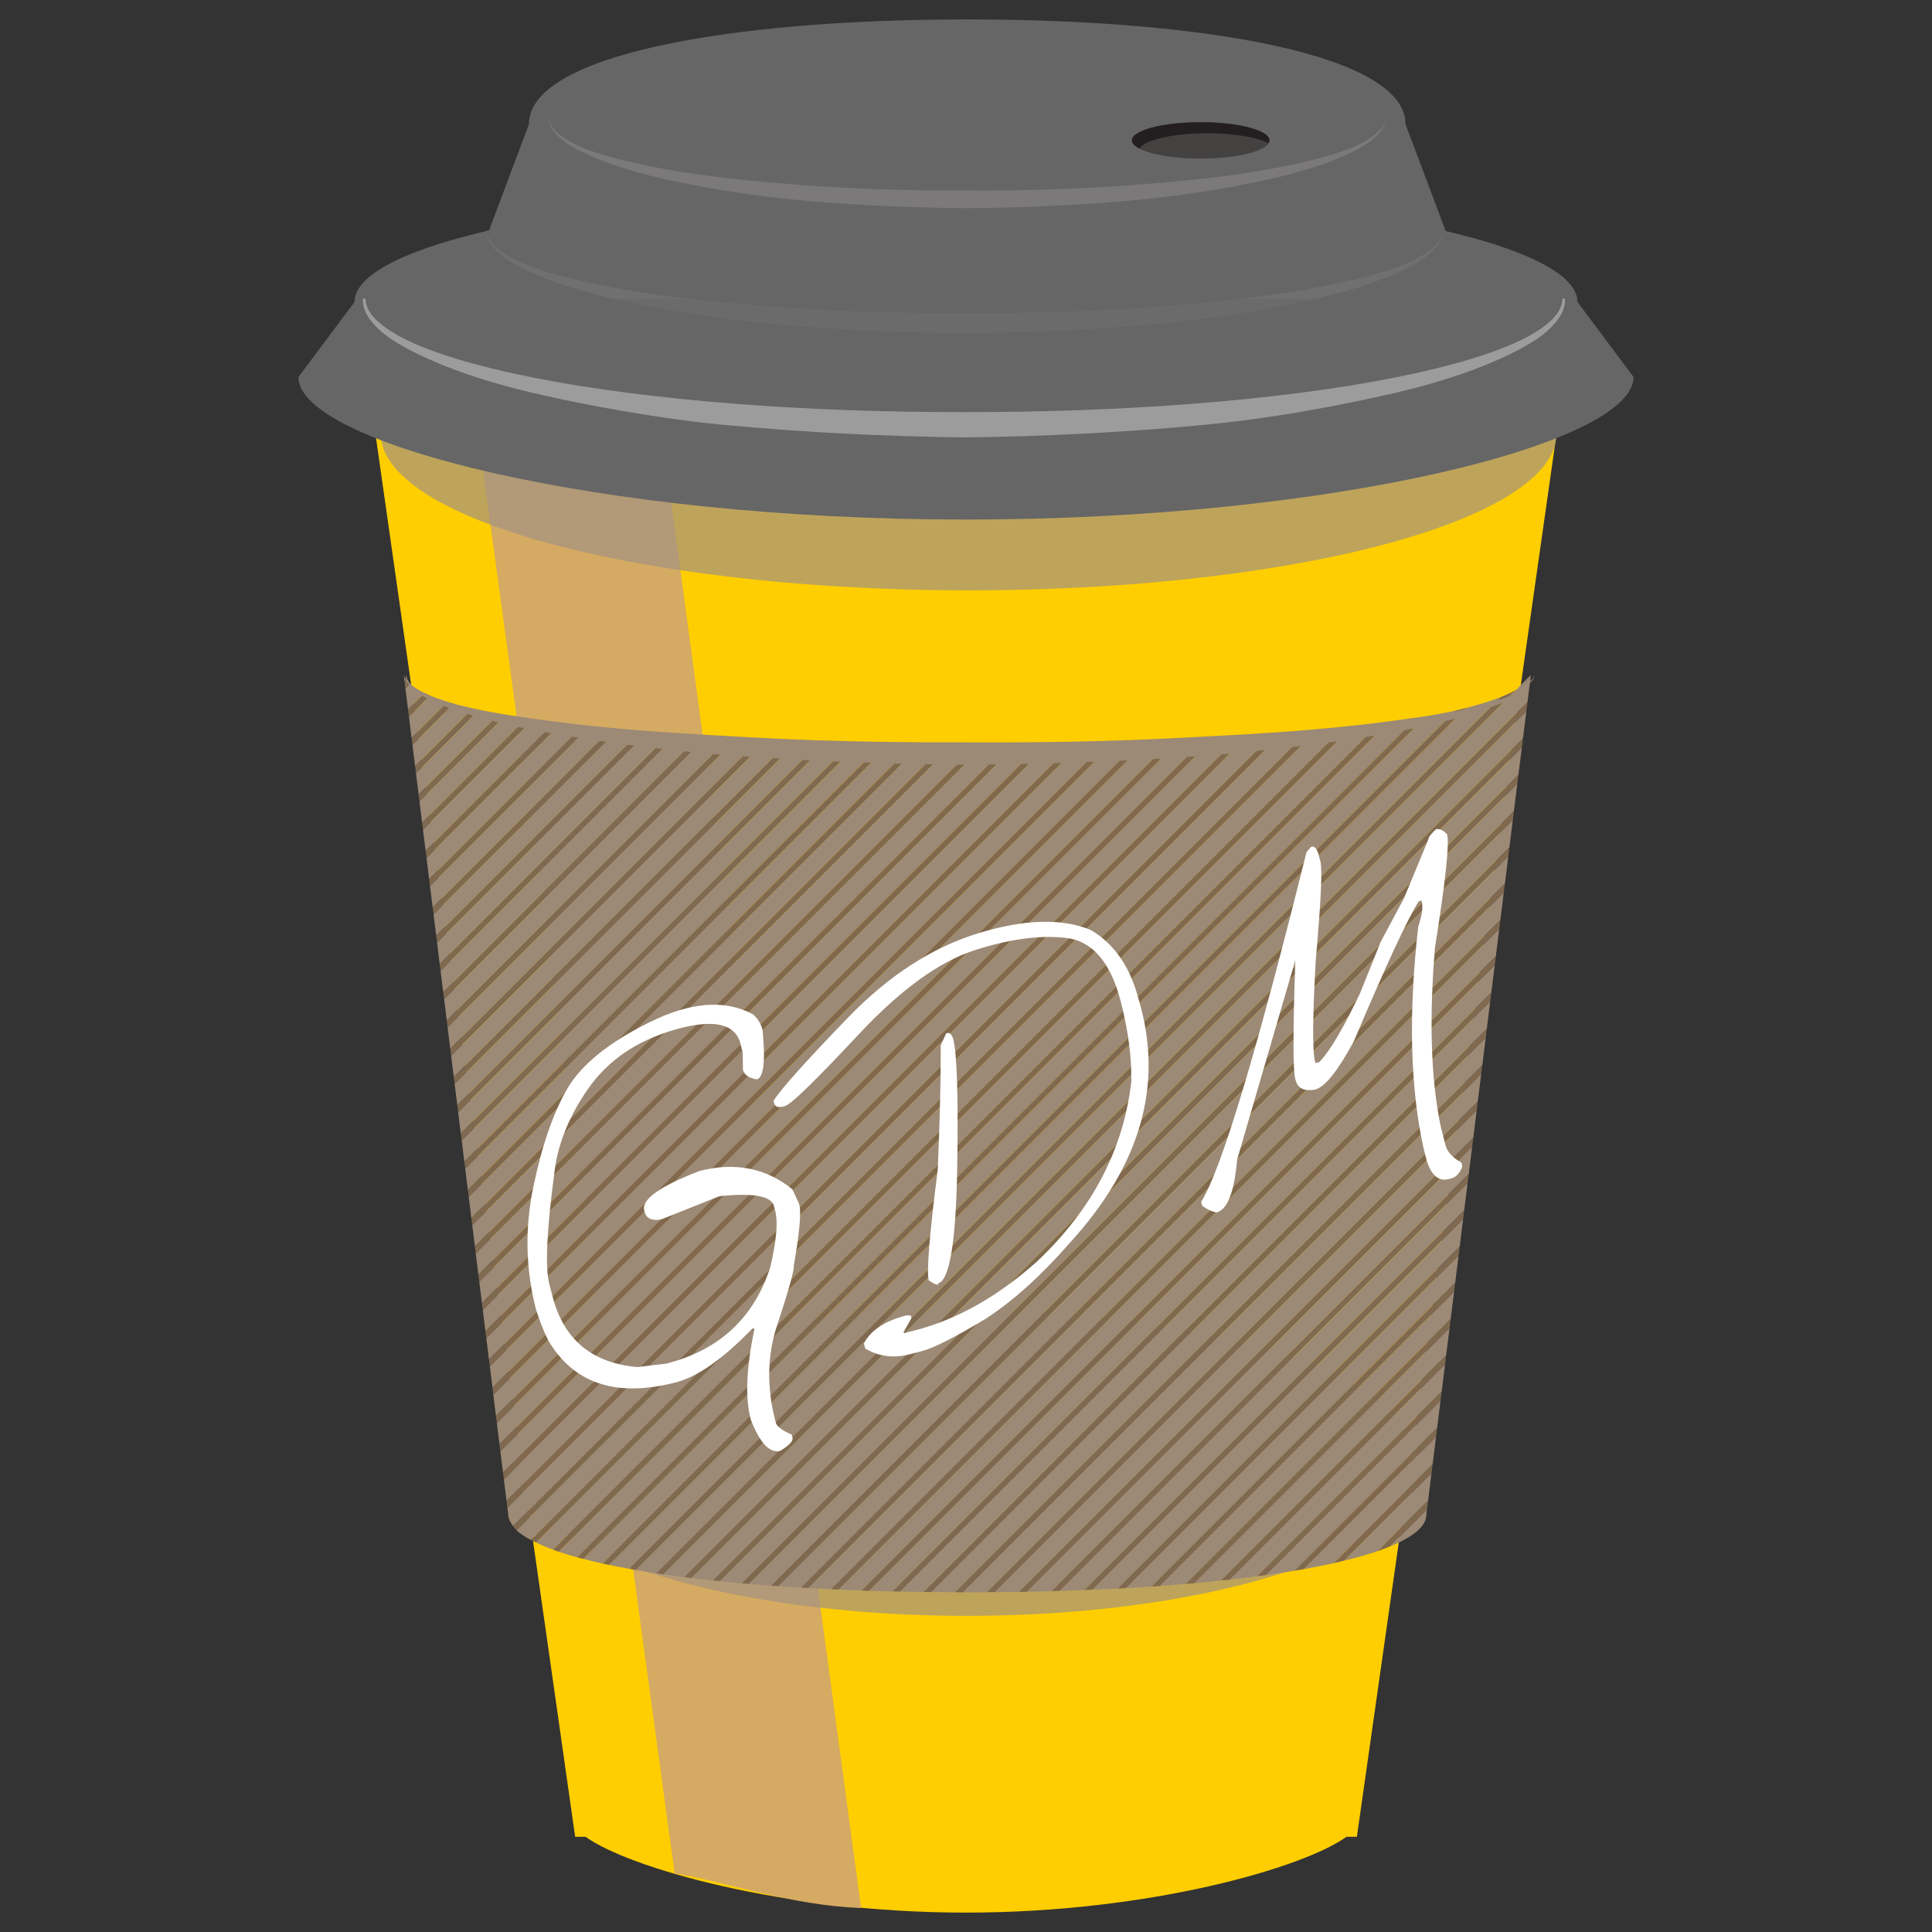 <?xml version="1.0" encoding="utf-8"?>
<!-- Generator: Adobe Illustrator 16.0.0, SVG Export Plug-In . SVG Version: 6.00 Build 0)  -->
<!DOCTYPE svg PUBLIC "-//W3C//DTD SVG 1.1//EN" "http://www.w3.org/Graphics/SVG/1.1/DTD/svg11.dtd">
<svg version="1.1" id="Layer_1" xmlns="http://www.w3.org/2000/svg" xmlns:xlink="http://www.w3.org/1999/xlink" x="0px" y="0px"
	 width="100px" height="100px" viewBox="0 0 100 100" enable-background="new 0 0 100 100" xml:space="preserve">
<rect x="0" y="0" width="100" height="100" fill="#333333" stroke="none"/>
<g>
	<g>
		<path fill="#FFCE00" d="M55.135,17.746H44.863H18.762L29.77,95.071h0.538c2.186,1.585,10.162,3.925,19.691,3.925
			c9.533,0,17.507-2.34,19.695-3.925h0.538l11.005-77.325H55.135z"/>
		<path fill="#D5AA62" d="M44.57,98.757L33.654,17.937h-9.53L34.92,96.967C37.597,97.394,40.904,98.631,44.57,98.757z"/>
		<ellipse fill="#231F20" cx="49.994" cy="18.419" rx="31.068" ry="4.469"/>
		<ellipse opacity="0.71" fill="#A39280" cx="50.138" cy="22.438" rx="30.432" ry="8.119"/>
		<g>
			<g>
				<path fill="#666666" d="M84.555,19.517l-2.906-3.888c0-3.27-14.171-5.923-31.648-5.923l0,0l0,0h-0.002l0,0
					c-17.477,0-31.648,2.653-31.648,5.923l-2.906,3.888c0,3.43,15.473,7.376,34.554,7.376l0,0h0.002l0,0l0,0
					C69.083,26.893,84.555,22.947,84.555,19.517z"/>
			</g>
			<g>
				<path fill="#666666" d="M74.832,11.967l-2.084-5.545c0-3.529-10.155-5.417-22.684-5.417l0,0l0,0h-0.001l0,0
					c-12.527,0-22.684,1.888-22.684,5.417l-2.082,5.545c0,2.876,11.087,4.755,24.766,4.755l0,0h0.001l0,0l0,0
					C63.743,16.722,74.832,14.763,74.832,11.967z"/>
			</g>
			<g>
				<ellipse fill="#666666" cx="50.064" cy="4.105" rx="16.01" ry="2.219"/>
			</g>
			<g>
				<path fill="#666666" d="M34.655,4.703c1.883-0.937,8.06-1.624,15.408-1.624c7.351,0,13.527,0.687,15.408,1.624
					c0.382-0.19,0.603-0.39,0.603-0.597c0-1.226-7.167-2.219-16.01-2.219c-8.84,0-16.009,0.993-16.009,2.219
					C34.054,4.312,34.273,4.512,34.655,4.703z"/>
			</g>
			<g>
				<path fill="#666666" d="M71.712,6.099c0,2.33-9.692,4.219-21.647,4.219c-11.957,0-21.649-1.889-21.649-4.219"/>
				<path fill="#7B7979" d="M71.712,6.099c-0.014-0.002,0.031,0.185-0.124,0.495c-0.155,0.303-0.522,0.666-1.064,0.986
					c-1.085,0.645-2.792,1.245-4.882,1.709c-2.091,0.459-4.559,0.868-7.221,1.101c-2.663,0.236-5.507,0.365-8.36,0.386
					c-2.843-0.019-5.695-0.15-8.355-0.385c-2.662-0.231-5.13-0.642-7.221-1.101c-2.089-0.464-3.796-1.065-4.881-1.71
					c-0.542-0.32-0.91-0.684-1.064-0.987c-0.153-0.307-0.11-0.499-0.124-0.495c0.013-0.005-0.009,0.191,0.167,0.47
					c0.175,0.278,0.564,0.578,1.108,0.855c1.093,0.564,2.821,0.982,4.897,1.36c2.081,0.38,4.544,0.615,7.184,0.813
					c2.642,0.195,5.465,0.28,8.295,0.262c2.821,0.021,5.651-0.066,8.291-0.262c2.64-0.196,5.103-0.433,7.184-0.812
					c2.076-0.377,3.804-0.796,4.896-1.361c0.544-0.277,0.933-0.577,1.108-0.855C71.72,6.293,71.7,6.092,71.712,6.099z"/>
			</g>
			<g opacity="0.5">
				<path fill="#666666" d="M74.695,11.916c0,2.655-11.089,4.807-24.764,4.807s-24.762-2.152-24.762-4.807"/>
				<path fill="#7B7979" d="M74.695,11.916c-0.016-0.003,0.035,0.211-0.143,0.565c-0.179,0.346-0.6,0.76-1.22,1.124
					c-1.242,0.734-3.196,1.417-5.585,1.947c-2.392,0.522-5.214,0.988-8.258,1.253c-3.043,0.269-6.3,0.416-9.557,0.44
					c-3.257-0.021-6.514-0.17-9.557-0.439c-3.045-0.263-5.867-0.731-8.259-1.253c-2.389-0.528-4.342-1.213-5.584-1.948
					c-0.621-0.365-1.042-0.779-1.22-1.125c-0.177-0.351-0.127-0.57-0.143-0.565c0.014-0.006-0.011,0.219,0.191,0.537
					c0.202,0.318,0.647,0.659,1.27,0.975c1.251,0.642,3.228,1.118,5.602,1.548c2.381,0.433,5.198,0.7,8.216,0.926
					c3.02,0.223,6.252,0.319,9.483,0.298c3.231,0.023,6.464-0.076,9.484-0.298c3.019-0.223,5.835-0.493,8.216-0.925
					c2.375-0.429,4.351-0.906,5.602-1.548c0.623-0.315,1.068-0.657,1.27-0.975C74.705,12.138,74.682,11.908,74.695,11.916z"/>
			</g>
			<g opacity="0.5">
				<path fill="#666666" d="M80.944,15.452c0,3.318-13.9,6.009-31.048,6.009c-17.149,0-31.05-2.69-31.05-6.009"/>
				<path fill="#D3D2D2" d="M81.009,15.46c-0.023,0,0.061,0.251-0.167,0.746c-0.224,0.461-0.752,1.016-1.536,1.496
					c-1.566,0.964-4.009,1.912-7.015,2.616c-3.007,0.693-6.549,1.367-10.379,1.711c-3.831,0.355-7.916,0.564-12.024,0.611
					c-2.025-0.026-4.099-0.09-6.104-0.192c-2.014-0.102-3.995-0.243-5.908-0.42c-1.916-0.158-3.757-0.439-5.498-0.731
					c-1.74-0.295-3.379-0.623-4.881-0.981c-3.005-0.706-5.448-1.651-7.015-2.615c-0.784-0.48-1.312-1.035-1.537-1.496
					c-0.221-0.469-0.147-0.761-0.167-0.754h0.131c0.019-0.006-0.027,0.255,0.203,0.657c0.23,0.399,0.765,0.864,1.54,1.284
					c1.554,0.85,4.014,1.57,6.997,2.162c5.981,1.185,14.119,1.794,22.245,1.776c8.124,0.018,16.264-0.591,22.244-1.776
					c2.983-0.591,5.443-1.312,6.997-2.162c0.775-0.42,1.31-0.885,1.54-1.284c0.225-0.384,0.186-0.673,0.203-0.665L81.009,15.46z"/>
			</g>
		</g>
		<ellipse opacity="0.71" fill="#A39280" cx="50.039" cy="75.75" rx="23.501" ry="7.887"/>
		<ellipse fill="#444141" cx="62.148" cy="7.266" rx="3.56" ry="0.942"/>
		<path fill="#231F20" d="M62.487,6.895c1.388,0,2.578,0.211,3.166,0.519c0.028-0.048,0.055-0.096,0.055-0.147
			c0-0.52-1.592-0.941-3.56-0.941s-3.56,0.421-3.56,0.941c0,0.153,0.15,0.295,0.394,0.423C59.25,7.24,60.711,6.895,62.487,6.895z"/>
		<g>
			<path fill="#9C8A76" d="M20.882,34.804l0.056,0.467l0.085-0.084C20.934,35.061,20.882,34.934,20.882,34.804z"/>
			<path fill="#80694F" d="M21.023,35.187l-0.085,0.084l0.045,0.366l0.235-0.235C21.138,35.331,21.074,35.259,21.023,35.187z"/>
			<path fill="#9C8A76" d="M21.219,35.402l-0.235,0.235l0.137,1.095l0.859-0.859C21.66,35.72,21.401,35.562,21.219,35.402z"/>
			<path fill="#80694F" d="M21.98,35.873l-0.859,0.859l0.046,0.366l1.095-1.096C22.162,35.959,22.071,35.916,21.98,35.873z"/>
			<path fill="#9C8A76" d="M22.262,36.002l-1.095,1.096l0.135,1.097l1.862-1.863C22.832,36.225,22.526,36.115,22.262,36.002z"/>
			<path fill="#80694F" d="M23.165,36.332l-1.862,1.863l0.046,0.366l2.131-2.132C23.373,36.398,23.268,36.366,23.165,36.332z"/>
			<path fill="#9C8A76" d="M23.48,36.429l-2.131,2.132l0.137,1.098l2.963-2.963C24.102,36.608,23.78,36.521,23.48,36.429z"/>
			<path fill="#80694F" d="M24.449,36.696l-2.963,2.963l0.045,0.364l3.25-3.249C24.669,36.748,24.555,36.72,24.449,36.696z"/>
			<path fill="#9C8A76" d="M24.781,36.774l-3.25,3.249l0.137,1.098l4.124-4.125C25.437,36.923,25.099,36.849,24.781,36.774z"/>
			<path fill="#80694F" d="M25.792,36.996l-4.124,4.125l0.045,0.364l4.42-4.419C26.016,37.043,25.904,37.02,25.792,36.996z"/>
			<path fill="#9C8A76" d="M26.133,37.066l-4.42,4.419l0.136,1.099l5.326-5.326C26.816,37.195,26.466,37.13,26.133,37.066z"/>
			<path fill="#80694F" d="M27.174,37.257l-5.326,5.326l0.045,0.364l5.632-5.631C27.408,37.296,27.291,37.277,27.174,37.257z"/>
			<path fill="#9C8A76" d="M27.525,37.317l-5.632,5.631l0.137,1.097l6.56-6.559C28.224,37.432,27.869,37.375,27.525,37.317z"/>
			<path fill="#80694F" d="M28.59,37.486l-6.56,6.559l0.046,0.365l6.873-6.87C28.83,37.522,28.708,37.503,28.59,37.486z"/>
			<path fill="#9C8A76" d="M28.95,37.54l-6.873,6.87l0.136,1.097l7.821-7.818C29.663,37.639,29.301,37.589,28.95,37.54z"/>
			<path fill="#80694F" d="M30.034,37.688l-7.821,7.818l0.045,0.365l8.139-8.138C30.275,37.72,30.153,37.704,30.034,37.688z"/>
			<path fill="#9C8A76" d="M30.397,37.734l-8.139,8.138l0.138,1.099l9.1-9.103C31.122,37.826,30.757,37.78,30.397,37.734z"/>
			<path fill="#80694F" d="M31.497,37.868l-9.1,9.103l0.044,0.365l9.424-9.426C31.74,37.897,31.62,37.882,31.497,37.868z"/>
			<path fill="#9C8A76" d="M31.865,37.91l-9.424,9.426l0.137,1.096L32.98,38.029C32.602,37.991,32.231,37.953,31.865,37.91z"/>
			<path fill="#80694F" d="M32.98,38.029L22.578,48.431l0.045,0.367l10.732-10.732C33.229,38.053,33.103,38.041,32.98,38.029z"/>
			<path fill="#9C8A76" d="M33.355,38.066L22.623,48.798l0.135,1.095L34.484,38.17C34.103,38.137,33.725,38.102,33.355,38.066z"/>
			<path fill="#80694F" d="M34.484,38.17L22.758,49.893l0.046,0.366l12.057-12.057C34.735,38.193,34.608,38.182,34.484,38.17z"/>
			<path fill="#9C8A76" d="M34.861,38.203L22.804,50.259l0.137,1.097L36,38.297C35.615,38.266,35.237,38.236,34.861,38.203z"/>
			<path fill="#80694F" d="M36,38.297L22.941,51.356l0.047,0.365l13.394-13.394C36.254,38.318,36.129,38.307,36,38.297z"/>
			<path fill="#9C8A76" d="M36.381,38.328L22.988,51.721l0.137,1.097l14.408-14.41C37.145,38.383,36.76,38.355,36.381,38.328z"/>
			<path fill="#80694F" d="M37.533,38.408l-14.408,14.41l0.044,0.367l14.752-14.751C37.791,38.424,37.661,38.417,37.533,38.408z"/>
			<path fill="#9C8A76" d="M37.921,38.434L23.168,53.185l0.138,1.096l15.775-15.774C38.69,38.484,38.303,38.458,37.921,38.434z"/>
			<path fill="#80694F" d="M39.082,38.506L23.306,54.281l0.044,0.366l16.121-16.119C39.342,38.521,39.21,38.514,39.082,38.506z"/>
			<path fill="#9C8A76" d="M39.472,38.528L23.351,54.647l0.137,1.096l17.154-17.153C40.25,38.569,39.858,38.548,39.472,38.528z"/>
			<path fill="#80694F" d="M40.642,38.589L23.488,55.743l0.045,0.367l17.502-17.501C40.906,38.601,40.773,38.595,40.642,38.589z"/>
			<path fill="#9C8A76" d="M41.035,38.609L23.533,56.11l0.138,1.097l18.546-18.548C41.82,38.643,41.427,38.626,41.035,38.609z"/>
			<path fill="#80694F" d="M42.216,38.659L23.67,57.207l0.044,0.365l18.899-18.896C42.481,38.67,42.349,38.665,42.216,38.659z"/>
			<path fill="#9C8A76" d="M42.613,38.675L23.714,57.572l0.137,1.098l19.955-19.952C43.404,38.704,43.006,38.689,42.613,38.675z"/>
			<path fill="#80694F" d="M43.806,38.717L23.851,58.669l0.047,0.365l20.305-20.307C44.07,38.724,43.936,38.721,43.806,38.717z"/>
			<path fill="#9C8A76" d="M44.203,38.728L23.898,59.035l0.137,1.097L45.405,38.76C45.001,38.751,44.601,38.741,44.203,38.728z"/>
			<path fill="#80694F" d="M45.405,38.76L24.035,60.131l0.044,0.364L45.806,38.77C45.671,38.768,45.539,38.763,45.405,38.76z"/>
			<path fill="#9C8A76" d="M45.806,38.77L24.079,60.496l0.137,1.098l22.801-22.801C46.613,38.786,46.209,38.778,45.806,38.77z"/>
			<path fill="#80694F" d="M47.018,38.792L24.216,61.593l0.046,0.366l23.16-23.161C47.287,38.797,47.151,38.794,47.018,38.792z"/>
			<path fill="#9C8A76" d="M47.422,38.798l-23.16,23.161l0.135,1.097L48.644,38.81C48.236,38.808,47.828,38.803,47.422,38.798z"/>
			<path fill="#80694F" d="M48.644,38.81L24.397,63.056l0.046,0.364l24.608-24.606C48.915,38.811,48.779,38.814,48.644,38.81z"/>
			<path fill="#9C8A76" d="M50.066,38.816c-0.338,0-0.676-0.002-1.014-0.002L24.444,63.42l0.137,1.097l25.703-25.701
				C50.209,38.816,50.14,38.816,50.066,38.816z"/>
			<path fill="#80694F" d="M50.284,38.816L24.581,64.517l0.043,0.366l26.071-26.069C50.558,38.814,50.421,38.816,50.284,38.816z"/>
			<path fill="#9C8A76" d="M50.695,38.814L24.624,64.883l0.137,1.097l27.175-27.174C51.525,38.809,51.11,38.814,50.695,38.814z"/>
			<path fill="#80694F" d="M51.936,38.806L24.761,65.98l0.046,0.366l27.544-27.544C52.214,38.803,52.075,38.804,51.936,38.806z"/>
			<path fill="#9C8A76" d="M52.352,38.802L24.808,66.346l0.137,1.097l28.658-28.659C53.188,38.79,52.773,38.797,52.352,38.802z"/>
			<path fill="#80694F" d="M53.603,38.784L24.945,67.443l0.044,0.367l29.034-29.034C53.884,38.778,53.743,38.782,53.603,38.784z"/>
			<path fill="#9C8A76" d="M54.022,38.776L24.989,67.81l0.138,1.095l30.159-30.159C54.866,38.757,54.445,38.768,54.022,38.776z"/>
			<path fill="#80694F" d="M55.286,38.746L25.126,68.905l0.046,0.365l30.535-30.532C55.567,38.74,55.427,38.742,55.286,38.746z"/>
			<path fill="#9C8A76" d="M55.708,38.738L25.172,69.27l0.136,1.098L56.98,38.695C56.557,38.709,56.133,38.723,55.708,38.738z"/>
			<path fill="#80694F" d="M56.98,38.695L25.308,70.368l0.045,0.365l32.053-32.055C57.265,38.685,57.122,38.689,56.98,38.695z"/>
			<path fill="#9C8A76" d="M57.407,38.678L25.354,70.733l0.138,1.097l33.204-33.203C58.269,38.645,57.838,38.664,57.407,38.678z"/>
			<path fill="#80694F" d="M58.695,38.626L25.491,71.83l0.043,0.367l33.591-33.591C58.982,38.613,58.839,38.62,58.695,38.626z"/>
			<path fill="#9C8A76" d="M59.125,38.606L25.534,72.197l0.137,1.096L60.425,38.54C59.995,38.565,59.561,38.585,59.125,38.606z"/>
			<path fill="#80694F" d="M60.425,38.54L25.671,73.292l0.047,0.365l35.142-35.141C60.716,38.526,60.568,38.533,60.425,38.54z"/>
			<path fill="#9C8A76" d="M60.859,38.517L25.718,73.658l0.137,1.098l36.318-36.317C61.74,38.465,61.301,38.491,60.859,38.517z"/>
			<path fill="#80694F" d="M62.172,38.438L25.854,74.755l0.044,0.366l36.715-36.714C62.465,38.417,62.319,38.427,62.172,38.438z"/>
			<path fill="#9C8A76" d="M62.614,38.408L25.899,75.122l0.137,1.096l37.906-37.905C63.505,38.345,63.061,38.377,62.614,38.408z"/>
			<path fill="#80694F" d="M63.942,38.312L26.036,76.217l0.046,0.366l38.304-38.307C64.24,38.289,64.092,38.299,63.942,38.312z"/>
			<path fill="#9C8A76" d="M64.387,38.277L26.083,76.583l0.136,1.096l39.517-39.518C65.293,38.203,64.845,38.241,64.387,38.277z"/>
			<path fill="#80694F" d="M65.735,38.162L26.218,77.679l0.045,0.365l39.922-39.922C66.038,38.136,65.885,38.15,65.735,38.162z"/>
			<path fill="#9C8A76" d="M66.186,38.123L26.264,78.044l0.045,0.364c0,0.198,0.101,0.392,0.247,0.58l41-41.003
				C67.106,38.034,66.652,38.08,66.186,38.123z"/>
			<path fill="#80694F" d="M67.555,37.986l-41,41.003c0.058,0.075,0.102,0.151,0.183,0.226l41.278-41.276
				C67.863,37.954,67.71,37.971,67.555,37.986z"/>
			<path fill="#9C8A76" d="M68.016,37.938L26.738,79.214c0.182,0.17,0.446,0.334,0.74,0.495L69.41,37.778
				C68.957,37.833,68.49,37.885,68.016,37.938z"/>
			<path fill="#80694F" d="M69.41,37.778L27.478,79.709c0.087,0.046,0.177,0.091,0.272,0.137l42.131-42.131
				C69.724,37.736,69.569,37.756,69.41,37.778z"/>
			<path fill="#9C8A76" d="M69.881,37.715L27.75,79.846c0.259,0.124,0.547,0.245,0.871,0.362L71.31,37.521
				C70.851,37.589,70.373,37.653,69.881,37.715z"/>
			<path fill="#80694F" d="M71.31,37.521L28.622,80.208c0.104,0.036,0.191,0.076,0.3,0.112l42.873-42.872
				C71.635,37.471,71.477,37.497,71.31,37.521z"/>
			<path fill="#9C8A76" d="M71.794,37.449L28.921,80.321c0.29,0.097,0.615,0.191,0.949,0.283l43.403-43.4
				C72.805,37.288,72.308,37.368,71.794,37.449z"/>
			<path fill="#80694F" d="M73.273,37.204l-43.403,43.4c0.106,0.029,0.214,0.06,0.325,0.086l43.583-43.582
				C73.611,37.14,73.447,37.172,73.273,37.204z"/>
			<path fill="#9C8A76" d="M73.779,37.108L30.196,80.69c0.314,0.083,0.645,0.162,0.994,0.239l44.154-44.152
				C74.858,36.89,74.337,37.001,73.779,37.108z"/>
			<path fill="#80694F" d="M75.344,36.777L31.19,80.929c0.112,0.025,0.227,0.048,0.34,0.071l44.36-44.359
				C75.712,36.686,75.532,36.732,75.344,36.777z"/>
			<path fill="#9C8A76" d="M75.89,36.641L31.53,81c0.331,0.068,0.675,0.135,1.032,0.2L77.69,36.075
				C77.196,36.271,76.592,36.461,75.89,36.641z"/>
			<path fill="#80694F" d="M79.253,34.804c0,0.049-0.014,0.097-0.028,0.145l0.014-0.011L79.253,34.804z"/>
			<path fill="#80694F" d="M77.69,36.075L32.562,81.201c0.115,0.021,0.229,0.043,0.349,0.063l45.554-45.556
				C78.248,35.833,77.991,35.955,77.69,36.075z"/>
			<path fill="#9C8A76" d="M79.225,34.949l-0.759,0.76C78.894,35.464,79.155,35.209,79.225,34.949z"/>
			<path fill="#9C8A76" d="M79.239,34.938l-0.014,0.011c-0.07,0.261-0.331,0.516-0.759,0.76L32.912,81.264
				c0.338,0.06,0.699,0.113,1.064,0.169l45.085-45.087L79.239,34.938z"/>
			<path fill="#80694F" d="M79.061,36.346L33.976,81.433c0.12,0.02,0.231,0.038,0.354,0.057l44.675-44.674L79.061,36.346z"/>
			<path fill="#9C8A76" d="M79.005,36.816L34.33,81.49c0.348,0.049,0.723,0.095,1.091,0.142l43.406-43.407L79.005,36.816z"/>
			<path fill="#80694F" d="M78.827,38.224L35.421,81.631c0.123,0.015,0.241,0.032,0.365,0.048L78.77,38.695L78.827,38.224z"/>
			<path fill="#9C8A76" d="M78.77,38.695L35.786,81.679c0.359,0.044,0.729,0.085,1.107,0.126l41.701-41.702L78.77,38.695z"/>
			<path fill="#80694F" d="M78.595,40.103L36.894,81.805c0.124,0.012,0.249,0.024,0.374,0.038l41.268-41.27L78.595,40.103z"/>
			<path fill="#9C8A76" d="M78.536,40.574l-41.268,41.27c0.369,0.036,0.737,0.075,1.121,0.109l39.97-39.971L78.536,40.574z"/>
			<path fill="#80694F" d="M78.359,41.982l-39.97,39.971c0.124,0.012,0.256,0.021,0.381,0.03l39.532-39.531L78.359,41.982z"/>
			<path fill="#9C8A76" d="M78.302,42.452L38.77,81.983c0.375,0.033,0.753,0.063,1.141,0.092L78.126,43.86L78.302,42.452z"/>
			<path fill="#80694F" d="M78.126,43.86L39.911,82.075c0.131,0.01,0.251,0.021,0.382,0.031L78.068,44.33L78.126,43.86z"/>
			<path fill="#9C8A76" d="M78.068,44.33L40.293,82.106c0.375,0.025,0.774,0.046,1.164,0.067l36.437-36.435L78.068,44.33z"/>
			<path fill="#80694F" d="M77.894,45.739L41.457,82.173c0.128,0.01,0.256,0.018,0.388,0.026l35.989-35.992L77.894,45.739z"/>
			<path fill="#9C8A76" d="M77.833,46.208L41.845,82.2c0.386,0.02,0.773,0.04,1.172,0.06l34.643-34.643L77.833,46.208z"/>
			<path fill="#80694F" d="M77.659,47.617L43.017,82.259c0.131,0.007,0.263,0.011,0.394,0.018l34.188-34.19L77.659,47.617z"/>
			<path fill="#9C8A76" d="M77.599,48.086l-34.188,34.19c0.392,0.017,0.779,0.035,1.183,0.049l32.831-32.831L77.599,48.086z"/>
			<path fill="#80694F" d="M77.425,49.495L44.594,82.326c0.134,0.005,0.263,0.009,0.397,0.016l32.376-32.377L77.425,49.495z"/>
			<path fill="#9C8A76" d="M77.367,49.964L44.991,82.341c0.391,0.011,0.802,0.019,1.204,0.028l30.997-30.996L77.367,49.964z"/>
			<path fill="#80694F" d="M77.191,51.374L46.195,82.37c0.134,0.002,0.268,0.007,0.402,0.009l30.536-30.537L77.191,51.374z"/>
			<path fill="#9C8A76" d="M77.132,51.841L46.597,82.378c0.401,0.01,0.799,0.018,1.21,0.023l29.15-29.151L77.132,51.841z"/>
			<path fill="#80694F" d="M76.957,53.25l-29.15,29.151c0.134,0.002,0.271,0.002,0.409,0.004L76.9,53.72L76.957,53.25z"/>
			<path fill="#9C8A76" d="M76.9,53.72L48.216,82.406c0.403,0.004,0.81,0.007,1.223,0.007l27.285-27.283L76.9,53.72z"/>
			<path fill="#80694F" d="M76.723,55.129L49.438,82.413c0.138,0.002,0.269,0.006,0.406,0.006l26.821-26.82L76.723,55.129z"/>
			<path fill="#9C8A76" d="M76.666,55.598l-26.821,26.82c0.077,0,0.148,0.002,0.221,0.002c0.348,0,0.679-0.008,1.021-0.01
				L76.49,57.007L76.666,55.598z"/>
			<path fill="#80694F" d="M76.49,57.007L51.087,82.411c0.137-0.001,0.274-0.001,0.414-0.002l24.931-24.93L76.49,57.007z"/>
			<path fill="#9C8A76" d="M76.432,57.479l-24.931,24.93c0.413-0.003,0.837-0.003,1.242-0.012l23.516-23.512L76.432,57.479z"/>
			<path fill="#80694F" d="M76.258,58.885L52.743,82.397c0.144-0.001,0.281-0.007,0.422-0.009l23.033-23.032L76.258,58.885z"/>
			<path fill="#9C8A76" d="M76.198,59.356L53.165,82.388c0.428-0.008,0.847-0.021,1.264-0.03l21.595-21.594L76.198,59.356z"/>
			<path fill="#80694F" d="M76.024,60.764L54.429,82.358c0.139-0.004,0.283-0.007,0.421-0.012l21.112-21.114L76.024,60.764z"/>
			<path fill="#9C8A76" d="M75.962,61.232L54.85,82.346c0.436-0.013,0.857-0.03,1.28-0.046l19.659-19.657L75.962,61.232z"/>
			<path fill="#80694F" d="M75.789,62.643L56.13,82.3c0.142-0.006,0.287-0.012,0.426-0.018L75.729,63.11L75.789,62.643z"/>
			<path fill="#9C8A76" d="M75.729,63.11L56.557,82.283c0.436-0.018,0.874-0.035,1.295-0.059l17.703-17.703L75.729,63.11z"/>
			<path fill="#80694F" d="M75.555,64.521L57.852,82.224C58,82.217,58.14,82.206,58.289,82.2l17.208-17.209L75.555,64.521z"/>
			<path fill="#9C8A76" d="M75.496,64.991L58.289,82.2c0.443-0.026,0.885-0.05,1.313-0.08L75.32,66.399L75.496,64.991z"/>
			<path fill="#80694F" d="M75.32,66.399L59.602,82.12c0.148-0.011,0.295-0.02,0.44-0.03l15.221-15.221L75.32,66.399z"/>
			<path fill="#9C8A76" d="M75.262,66.869L60.042,82.089c0.46-0.033,0.902-0.069,1.34-0.108l13.705-13.704L75.262,66.869z"/>
			<path fill="#80694F" d="M75.086,68.277L61.381,81.981c0.148-0.012,0.304-0.021,0.448-0.035l13.2-13.199L75.086,68.277z"/>
			<path fill="#9C8A76" d="M75.029,68.747l-13.2,13.199c0.474-0.042,0.922-0.09,1.371-0.139l11.651-11.651L75.029,68.747z"/>
			<path fill="#80694F" d="M74.852,70.156L63.2,81.807c0.152-0.016,0.31-0.029,0.458-0.046l11.137-11.137L74.852,70.156z"/>
			<path fill="#9C8A76" d="M74.795,70.625L63.659,81.761c0.488-0.056,0.952-0.115,1.407-0.175l9.554-9.554L74.795,70.625z"/>
			<path fill="#80694F" d="M74.62,72.033l-9.554,9.554c0.157-0.021,0.321-0.039,0.472-0.061l9.024-9.021L74.62,72.033z"/>
			<path fill="#9C8A76" d="M74.561,72.504l-9.024,9.021c0.512-0.072,0.994-0.147,1.459-0.225l7.39-7.391L74.561,72.504z"/>
			<path fill="#80694F" d="M74.386,73.911l-7.39,7.391c0.167-0.029,0.335-0.055,0.495-0.084l6.836-6.836L74.386,73.911z"/>
			<path fill="#9C8A76" d="M74.327,74.381l-6.836,6.836c0.549-0.098,1.062-0.202,1.543-0.31l5.119-5.118L74.327,74.381z"/>
			<path fill="#80694F" d="M74.153,75.79l-5.119,5.118c0.19-0.044,0.361-0.087,0.54-0.13l4.519-4.52L74.153,75.79z"/>
			<path fill="#9C8A76" d="M74.093,76.258l-4.519,4.52c0.636-0.155,1.223-0.316,1.721-0.487l2.624-2.622L74.093,76.258z"/>
			<path fill="#80694F" d="M71.295,80.291c0.242-0.082,0.458-0.167,0.665-0.253l1.899-1.899l0.06-0.47L71.295,80.291z"/>
			<path fill="#9C8A76" d="M73.826,78.409l0.033-0.271l-1.899,1.899C73.167,79.54,73.826,78.989,73.826,78.409z"/>
			<g>
				<path fill="#9C8A76" d="M79.379,35.124l0.01-0.135l0.013,0.001l-0.024,0.149l0,0.002l-0.003,0.004l-0.724,0.794l-0.006,0.007
					l-0.007,0.004c-0.276,0.141-0.538,0.296-0.832,0.426l-0.865,0.305c-0.575,0.208-1.167,0.418-1.767,0.549
					c-1.185,0.306-2.392,0.572-3.603,0.772c-2.422,0.408-4.855,0.702-7.301,0.947c-1.215,0.126-2.438,0.208-3.668,0.282
					c-1.213,0.077-2.452,0.139-3.669,0.188c-2.451,0.1-4.898,0.157-7.352,0.158c-2.453-0.023-4.899-0.093-7.354-0.209
					c-2.447-0.134-4.891-0.256-7.336-0.54c-2.44-0.262-4.865-0.592-7.285-1.04c-1.209-0.252-2.402-0.513-3.58-0.891
					c-0.591-0.164-1.171-0.404-1.736-0.648c-0.272-0.141-0.549-0.284-0.793-0.485c-0.256-0.188-0.479-0.435-0.496-0.774l0.043-0.003
					l0.036,0.469l-0.079-0.463l0.043-0.003c0.026,0.283,0.283,0.532,0.525,0.669c0.244,0.166,0.529,0.282,0.805,0.404
					c0.573,0.198,1.139,0.392,1.738,0.514c1.175,0.29,2.391,0.467,3.589,0.636c2.405,0.341,4.841,0.568,7.272,0.725
					c2.425,0.146,4.863,0.297,7.3,0.377c2.432,0.082,4.873,0.116,7.31,0.106c2.436,0.013,4.878,0.003,7.313-0.065
					c1.226-0.033,2.429-0.077,3.657-0.138l3.65-0.194c2.428-0.141,4.862-0.331,7.278-0.635c1.206-0.165,2.41-0.309,3.61-0.542
					c0.604-0.091,1.179-0.25,1.767-0.419l0.884-0.245l0.832-0.341l-0.013,0.01l0.794-0.725l-0.003,0.005l0.037-0.142l0.013,0.001
					L79.379,35.124z"/>
			</g>
		</g>
	</g>
	<g>
		<path fill="#FFFFFF" d="M33.626,52.91c2.118-1.049,3.897-1.187,5.337-0.415c0.25,0.203,0.419,0.479,0.509,0.828
			c0.154,1.605,0.054,2.454-0.301,2.546c-0.411-0.07-0.65-0.237-0.718-0.5l-0.009-0.89l-0.116-0.45
			c-0.271-1.053-1.392-1.302-3.359-0.744c-1.968,0.556-3.47,1.568-4.504,3.036c-1.035,1.468-1.631,2.974-1.787,4.515
			c-0.384,2.895-0.465,4.768-0.246,5.617l0.166,0.645c0.578,2.24,2.046,3.461,4.405,3.662l1.5-0.182
			c2.716-0.7,4.501-2.348,5.353-4.945c0.333-1.378,0.422-2.361,0.271-2.948l-0.066-0.258c-0.134-0.52-1.062-0.692-2.784-0.517
			l-0.069,0.018l-2.938,1.17l-0.138,0.035c-0.429,0.052-0.686-0.087-0.771-0.418l-0.016-0.064c-0.147-0.569,0.807-1.25,2.862-2.04
			c1.841-0.475,3.445-0.157,4.812,0.953l0.337,0.736l0.017,0.064c0.106,0.41,0.009,1.463-0.29,3.159
			c0.046,0.178-0.275,1.312-0.964,3.402c-0.408,1.463-0.406,2.994,0.006,4.592l0.033,0.129c0.047,0.184,0.32,0.388,0.82,0.611
			l0.05,0.192c-0.004,0.179-0.218,0.393-0.644,0.646c-0.54,0.139-1.045-0.394-1.517-1.599l-0.017-0.062
			c-0.286-1.109-0.219-2.657,0.201-4.646l-0.086-0.047c-1.521,1.582-2.851,2.519-3.988,2.812c-2.979,0.769-5.137,0.113-6.472-1.965
			c-0.22-0.336-0.473-0.934-0.758-1.793c-0.541-2.1-0.588-4.222-0.141-6.364c0.447-2.144,1.033-3.836,1.757-5.08
			C30.087,55.106,31.508,53.958,33.626,52.91z"/>
		<path fill="#FFFFFF" d="M50.64,48.303c2.396-0.731,4.337-0.786,5.823-0.164c1.215,0.712,2.042,1.917,2.479,3.612
			c1.301,4.365,0.112,8.557-3.565,12.574c-1.472,1.691-2.926,3.003-4.361,3.936c-1.591,0.958-2.698,1.519-3.323,1.68l-0.622,0.16
			c-0.828,0.213-1.591,0.112-2.287-0.302l-0.066-0.258c0.344-0.683,1.077-1.169,2.202-1.459l0.224,0.011l0.033,0.129l-0.403,0.721
			l0.017,0.064l0.552-0.143c2.178-0.562,4.279-1.742,6.305-3.544c2.874-2.701,4.51-5.819,4.91-9.356
			c0.016-1.271-0.166-2.641-0.544-4.11c-0.527-2.044-1.47-3.146-2.825-3.307c-1.356-0.159-2.948,0.056-4.773,0.647
			c-1.826,0.592-3.826,2.051-6,4.377c-2.174,2.327-3.429,3.55-3.763,3.668c-0.334,0.119-0.528,0.072-0.583-0.143l-0.033-0.129
			c0.429-0.646,1.705-2.069,3.828-4.269C45.984,50.501,48.244,49.037,50.64,48.303z M48.973,53.488l0.069-0.018
			c0.105-0.027,0.202,0.062,0.29,0.268c0.207,0.803,0.277,3.079,0.21,6.832s-0.397,5.705-0.988,5.857l0.017,0.064
			c-0.086,0.022-0.252-0.05-0.498-0.215c-0.12-0.465,0.036-2.379,0.466-5.742c0.107-2.549,0.159-4.689,0.153-6.425L48.973,53.488z"
			/>
		<path fill="#FFFFFF" d="M67.854,43.841l0.068-0.019c0.145-0.011,0.259,0.142,0.341,0.462l0.083,0.32
			c0.105,0.41,0.025,2.1-0.241,5.068c-0.168,2.967-0.179,4.73-0.036,5.287l0.017,0.064l0.207-0.054
			c0.542-0.564,1.242-1.75,2.102-3.558l1.077-2.678l1.193-2.228l1.271-3.07c-0.019-0.073,0.109-0.243,0.383-0.511
			c0.185-0.047,0.379,0.04,0.583,0.262c0.126,0.49-0.083,2.44-0.627,5.852c-0.312,3.744-0.211,6.839,0.3,9.287l0.248,0.963
			c0.086,0.331,0.358,0.627,0.818,0.887l0.05,0.193c-0.126,0.352-0.318,0.562-0.574,0.627l-0.139,0.036
			c-0.507,0.13-0.882-0.185-1.127-0.944l-0.166-0.643c-0.696-3.162-0.789-6.99-0.277-11.484c0.193-0.58,0.256-1.007,0.185-1.282
			l-0.017-0.064l-0.138,0.035c-0.558,0.856-1.679,3.271-3.362,7.243c-0.83,1.541-1.499,2.375-2.005,2.506
			c-0.563,0.1-0.901-0.065-1.012-0.493l-0.017-0.064c-0.121-0.472-0.12-2.519,0.005-6.142l-3.011,10.314
			c-0.148,1.684-0.502,2.598-1.062,2.742c-0.249-0.04-0.5-0.157-0.753-0.354l-0.049-0.192c1.048-1.674,2.866-7.71,5.453-18.105
			L67.854,43.841z"/>
	</g>
</g>
</svg>
